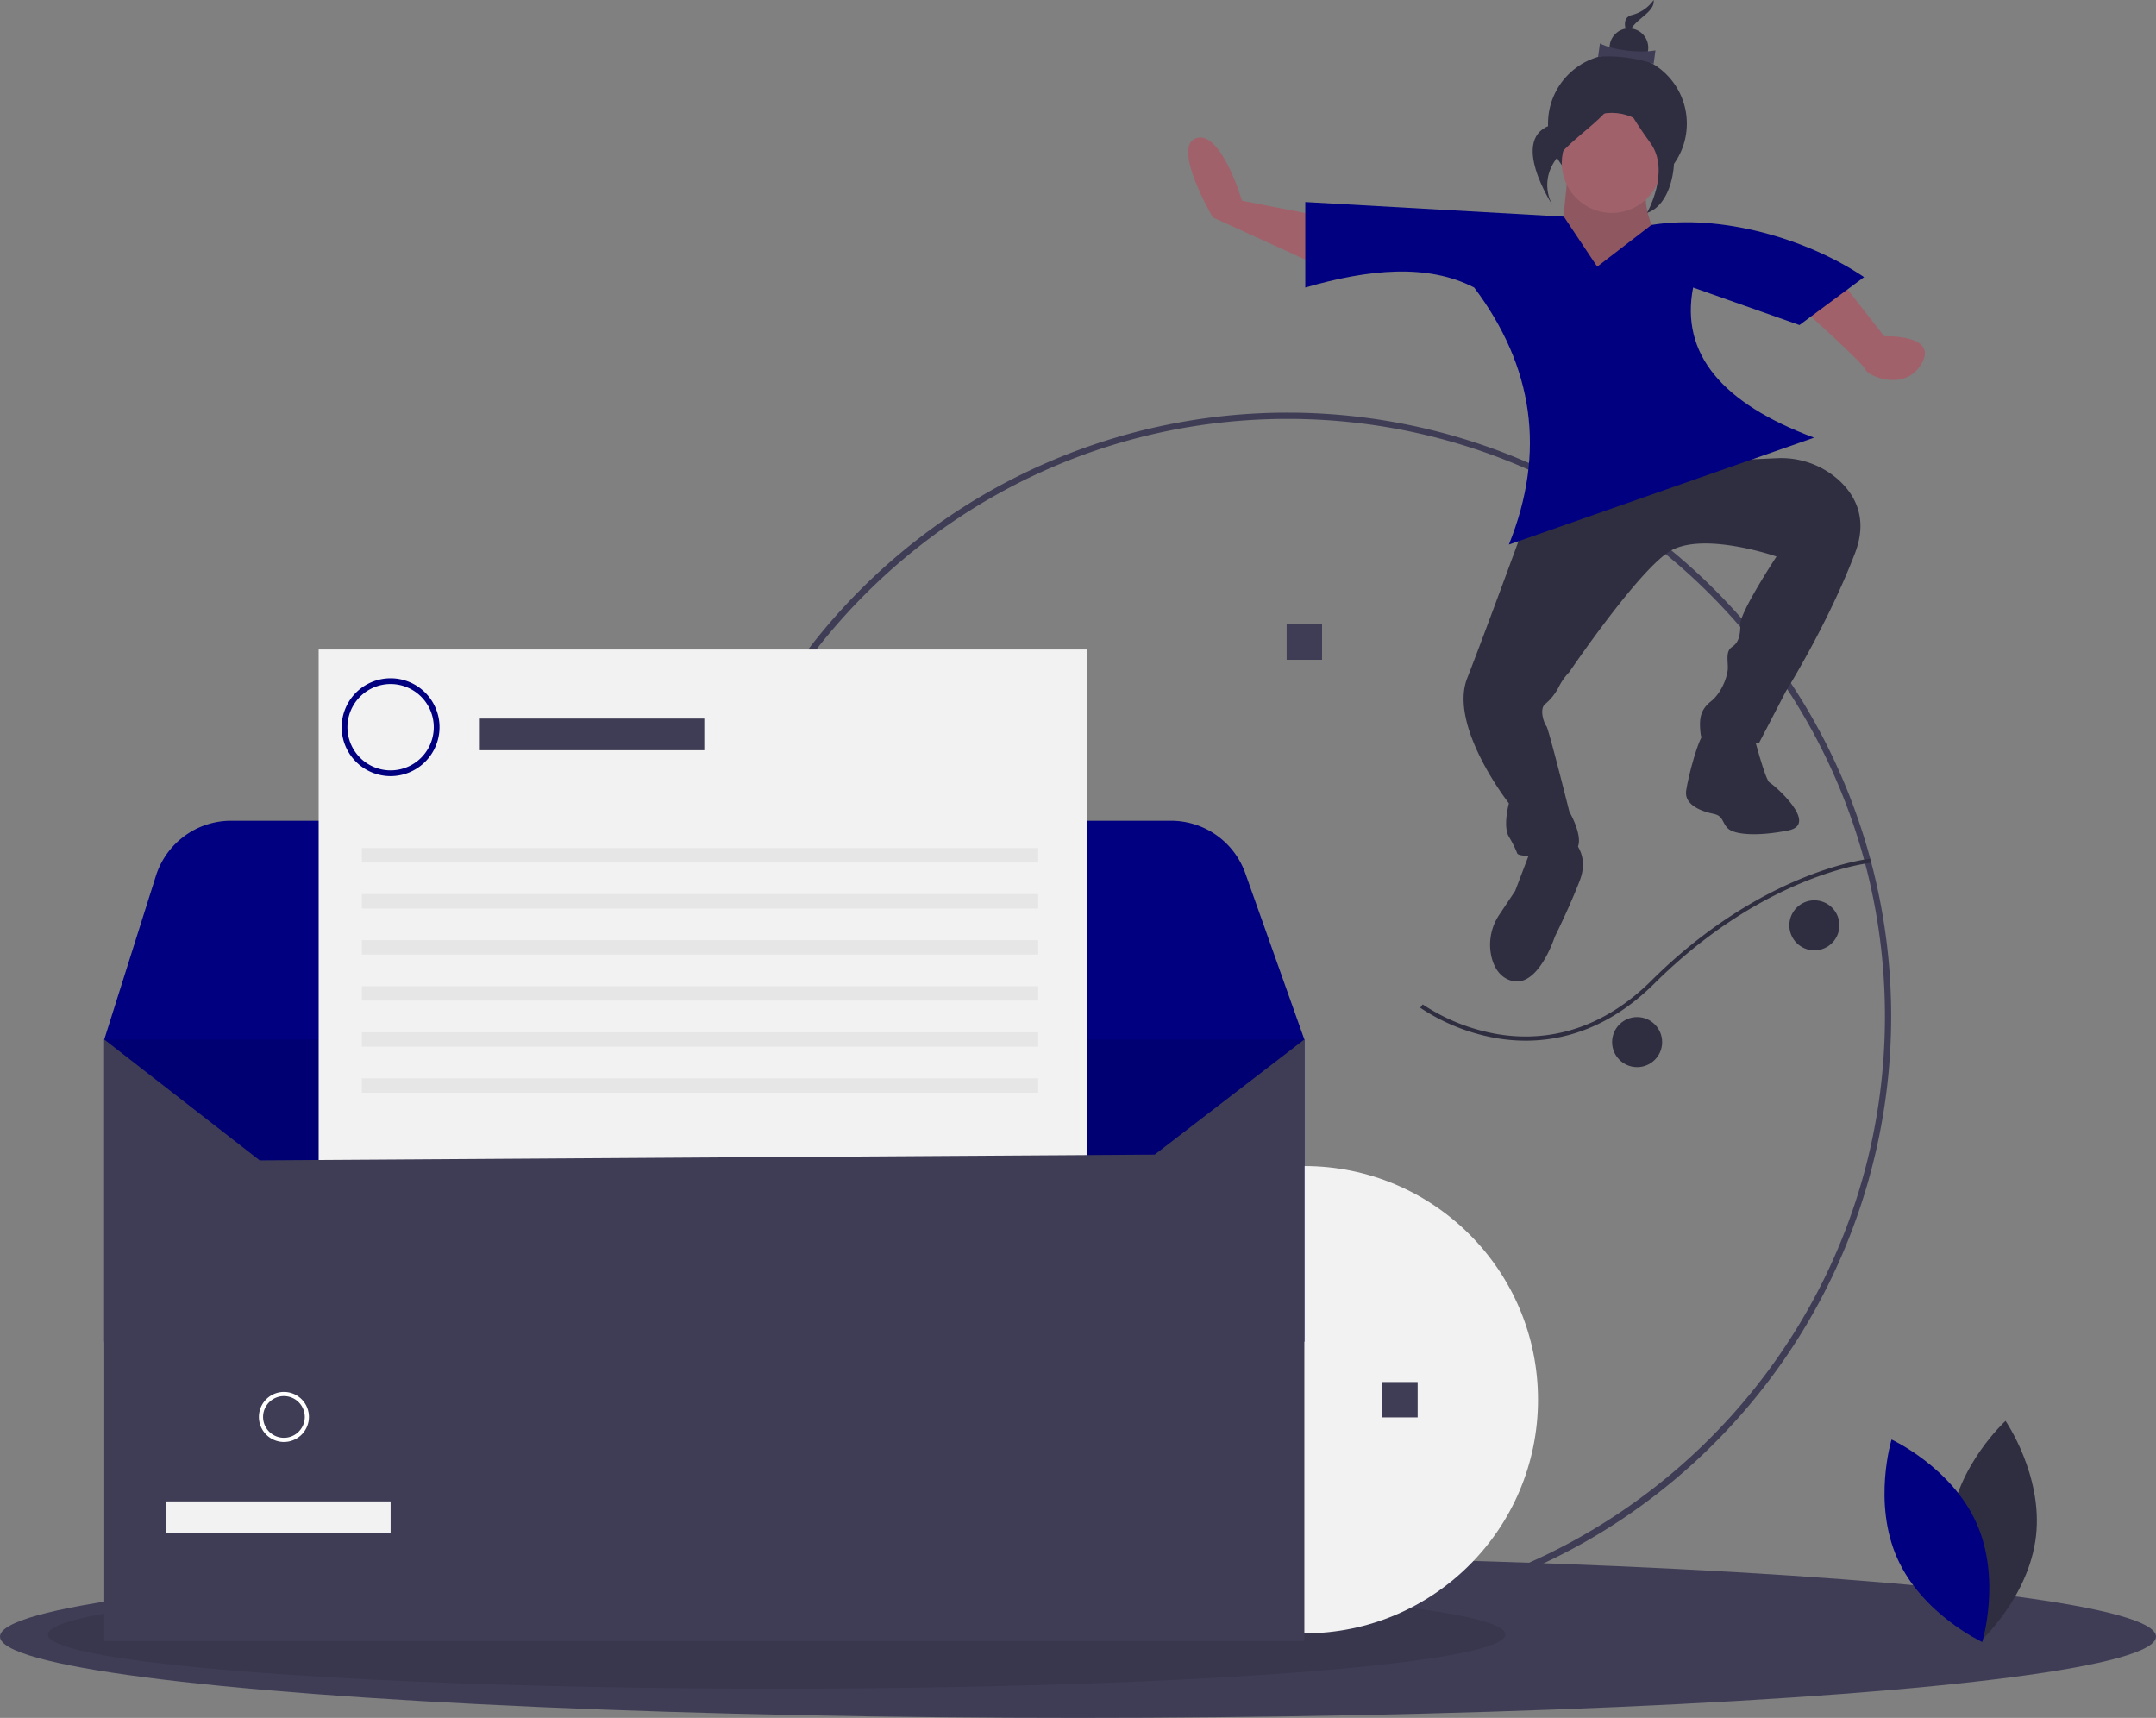<svg id="f55c1cc7-a527-4cda-b37a-1ea88d078d90" data-name="Layer 1" xmlns="http://www.w3.org/2000/svg" width="1034" height="823.843" viewBox="0 0 1034 823.843"><rect x="0" y="0" width="1034" height="823.843" fill="#808080" stroke="none"/><title>arrived</title><circle cx="775.703" cy="59.262" r="33.293" fill="#2f2e41"/><path d="M835.176,117.655s-4.816,60.643-10.594,60.643S892,175.444,892,175.444s-30.82-39.953-15.41-52.795S835.176,117.655,835.176,117.655Z" transform="translate(-83 -38.078)" fill="#9f616a"/><path d="M835.176,117.655s-4.816,60.643-10.594,60.643S892,175.444,892,175.444s-30.82-39.953-15.41-52.795S835.176,117.655,835.176,117.655Z" transform="translate(-83 -38.078)" opacity="0.1"/><path d="M700.5,814.965a289.501,289.501,0,1,1,204.707-84.793A287.604,287.604,0,0,1,700.5,814.965Zm0-576c-157.977,0-286.5,128.523-286.5,286.5s128.523,286.5,286.5,286.5S987,683.441,987,525.465,858.477,238.965,700.5,238.965Z" transform="translate(-83 -38.078)" fill="#3f3d56"/><path d="M921.653,250.335,888,259.965l47.007-2.144a41.391,41.391,0,0,1,29.02,9.764c8.375,7.25,15.125,18.75,8.625,35.75-13,34-33,66-33,66l-13,25s-27,4-28-4,0-12,5-16,8-12,8-16-1-8,2-10,4-5,4-11S935,304.965,935,304.965s-36.347-12.63-52-2-47.347,57.37-47.347,57.37a30.091,30.091,0,0,0-5.167,7.342,25.95,25.95,0,0,1-6.537,8.13c-2.908,2.556-.23,9.595.704,10.528,1,1,11,41,11,41s11,19-1,20-23,2-24,0a54.362,54.362,0,0,0-4-8c-3-5,0-16,0-16s-29-37-20-60,28-75,28-75l29-12,53-19Z" transform="translate(-83 -38.078)" fill="#2f2e41"/><path d="M719.653,142.335l-41-8s-10-34-22-30,8,38,8,38l57,26Z" transform="translate(-83 -38.078)" fill="#a0616a"/><path d="M968.653,176.335l18,23s26-1,18,13-26,6-27,3-30-29-30-29Z" transform="translate(-83 -38.078)" fill="#a0616a"/><path d="M875,145.965l-26,20-16-24-124-7v41c30.516-8.811,58.605-11.541,81,0,28.346,37.744,34.583,78.731,16.653,123.263L953,247.965c-43.863-16.333-64.224-40.012-58-72l51,18,31-23C949.278,152.311,908.022,140.611,875,145.965Z" transform="translate(-83 -38.078)" fill="#000080"/><ellipse cx="517" cy="784.843" rx="517" ry="39" fill="#3f3d56"/><ellipse cx="372.5" cy="783.843" rx="349.5" ry="26" opacity="0.1"/><path d="M1018.162,769.984c-3.331,29.19,14.614,55.21,14.614,55.21s23.346-21.307,26.678-50.498-14.614-55.21-14.614-55.21S1021.493,740.793,1018.162,769.984Z" transform="translate(-83 -38.078)" fill="#2f2e41"/><path d="M1030.889,768.477c12.007,26.814,2.776,57.044,2.776,57.044s-28.699-13.245-40.706-40.059-2.776-57.044-2.776-57.044S1018.881,741.663,1030.889,768.477Z" transform="translate(-83 -38.078)" fill="#000080"/><circle cx="625.559" cy="671.249" r="112.056" fill="#f2f2f2"/><path d="M708.559,536.573l-27.605,69.012-99.819.8-32.518.262-77.169.621-32.505.262-77.169.621-32.505.262-77.169.635-32.505.262-52.09.414L157.43,589.105l-13.071-26.708-7.219-14.782L133,536.573l24.775-78.466a37.827,37.827,0,0,1,36.066-26.431h450.758a37.835,37.835,0,0,1,35.624,25.148l2.871,8.088Z" transform="translate(-83 -38.078)" fill="#000080"/><rect x="50" y="498.496" width="575.559" height="144.925" fill="#000080"/><rect x="50" y="498.496" width="575.559" height="144.925" opacity="0.1"/><rect x="617.07" y="299.428" width="16.978" height="16.978" fill="#3f3d56"/><rect x="662.911" y="662.76" width="16.978" height="16.978" fill="#3f3d56"/><rect x="152.828" y="311.473" width="368.523" height="463.759" fill="#f2f2f2"/><rect x="230.121" y="344.598" width="107.658" height="15.183" fill="#3f3d56"/><rect x="173.531" y="406.709" width="324.356" height="6.901" fill="#e6e6e6"/><rect x="173.531" y="428.793" width="324.356" height="6.901" fill="#e6e6e6"/><rect x="173.531" y="450.876" width="324.356" height="6.901" fill="#e6e6e6"/><rect x="173.531" y="472.96" width="324.356" height="6.901" fill="#e6e6e6"/><rect x="173.531" y="495.044" width="324.356" height="6.901" fill="#e6e6e6"/><rect x="173.531" y="517.128" width="324.356" height="6.901" fill="#e6e6e6"/><path d="M270.334,410.281a23.464,23.464,0,1,1,23.464-23.464A23.49,23.49,0,0,1,270.334,410.281Zm0-44.168a20.704,20.704,0,1,0,20.704,20.704A20.727,20.727,0,0,0,270.334,366.114Z" transform="translate(-83 -38.078)" fill="#000080"/><polygon points="625.559 786.964 50 786.964 50 498.495 124.533 556.465 553.786 553.704 625.559 498.495 625.559 786.964" fill="#3f3d56"/><rect x="79.675" y="720.023" width="107.658" height="15.183" fill="#f2f2f2"/><path d="M219.172,729.591a12,12,0,1,1,12-12A12.014,12.014,0,0,1,219.172,729.591Zm0-22a10,10,0,1,0,10,10A10.011,10.011,0,0,0,219.172,707.591Z" transform="translate(-83 -38.078)" fill="#fff"/><path d="M923.653,389.335s6,23,8,24,24,20,9,23-26,2-29-1-2-6-7-7-14-4-13-11,6-26,9-28S923.653,389.335,923.653,389.335Z" transform="translate(-83 -38.078)" fill="#2f2e41"/><path d="M836.653,440.335s9,7,4,20-12,27-12,27-8,25-21,21c-5.281-1.625-7.922-6.056-9.196-10.744a25.696,25.696,0,0,1,3.632-20.91l7.564-11.346,8-21Z" transform="translate(-83 -38.078)" fill="#2f2e41"/><path d="M814.704,537.151c17.926,0,40.105-5.938,61.718-27.402C929.332,457.2,979.599,451.929,980.1,451.882L979.914,449.89c-.509.048-51.488,5.391-104.902,58.438-27.446,27.259-55.775,28.929-74.707,25.527a93.363,93.363,0,0,1-34.999-14.105l-1.182,1.613a95.445,95.445,0,0,0,35.748,14.446A83.498,83.498,0,0,0,814.704,537.151Z" transform="translate(-83 -38.078)" fill="#2f2e41"/><circle cx="870.153" cy="443.757" r="12" fill="#2f2e41"/><circle cx="785.153" cy="499.757" r="12" fill="#2f2e41"/><circle cx="773.006" cy="78.116" r="23.996" fill="#a0616a"/><path d="M876.082,38.078a18.199,18.199,0,0,1-10.501,7.219c-7.343,1.966-.06,13.001-.06,13.001s-2.648-4.013,1.172-8.262S876.659,42.881,876.082,38.078Z" transform="translate(-83 -38.078)" fill="#2f2e41"/><circle cx="781.219" cy="22.867" r="9.278" fill="#2f2e41"/><path d="M876.066,68.722c-7.564-2.861-20.159-4.312-26.638-3.32l.889-6.489c6.229,3.22,18.766,4.732,26.638,3.32Z" transform="translate(-83 -38.078)" fill="#3f3d56"/><path d="M859.429,76.044s-9.48,15.768-31.523,21.671-.18,39.028-.18,39.028-7.95-12.046,3.517-24.802S861.164,90.463,859.429,76.044Z" transform="translate(-83 -38.078)" fill="#2f2e41"/><path d="M860.182,75.086s9.107,21.658,19.105,23.706,9.24,36.269-6.396,41.401c0,0,11.401-20.062,1.656-33.517S858.646,82.585,860.182,75.086Z" transform="translate(-83 -38.078)" fill="#2f2e41"/></svg>